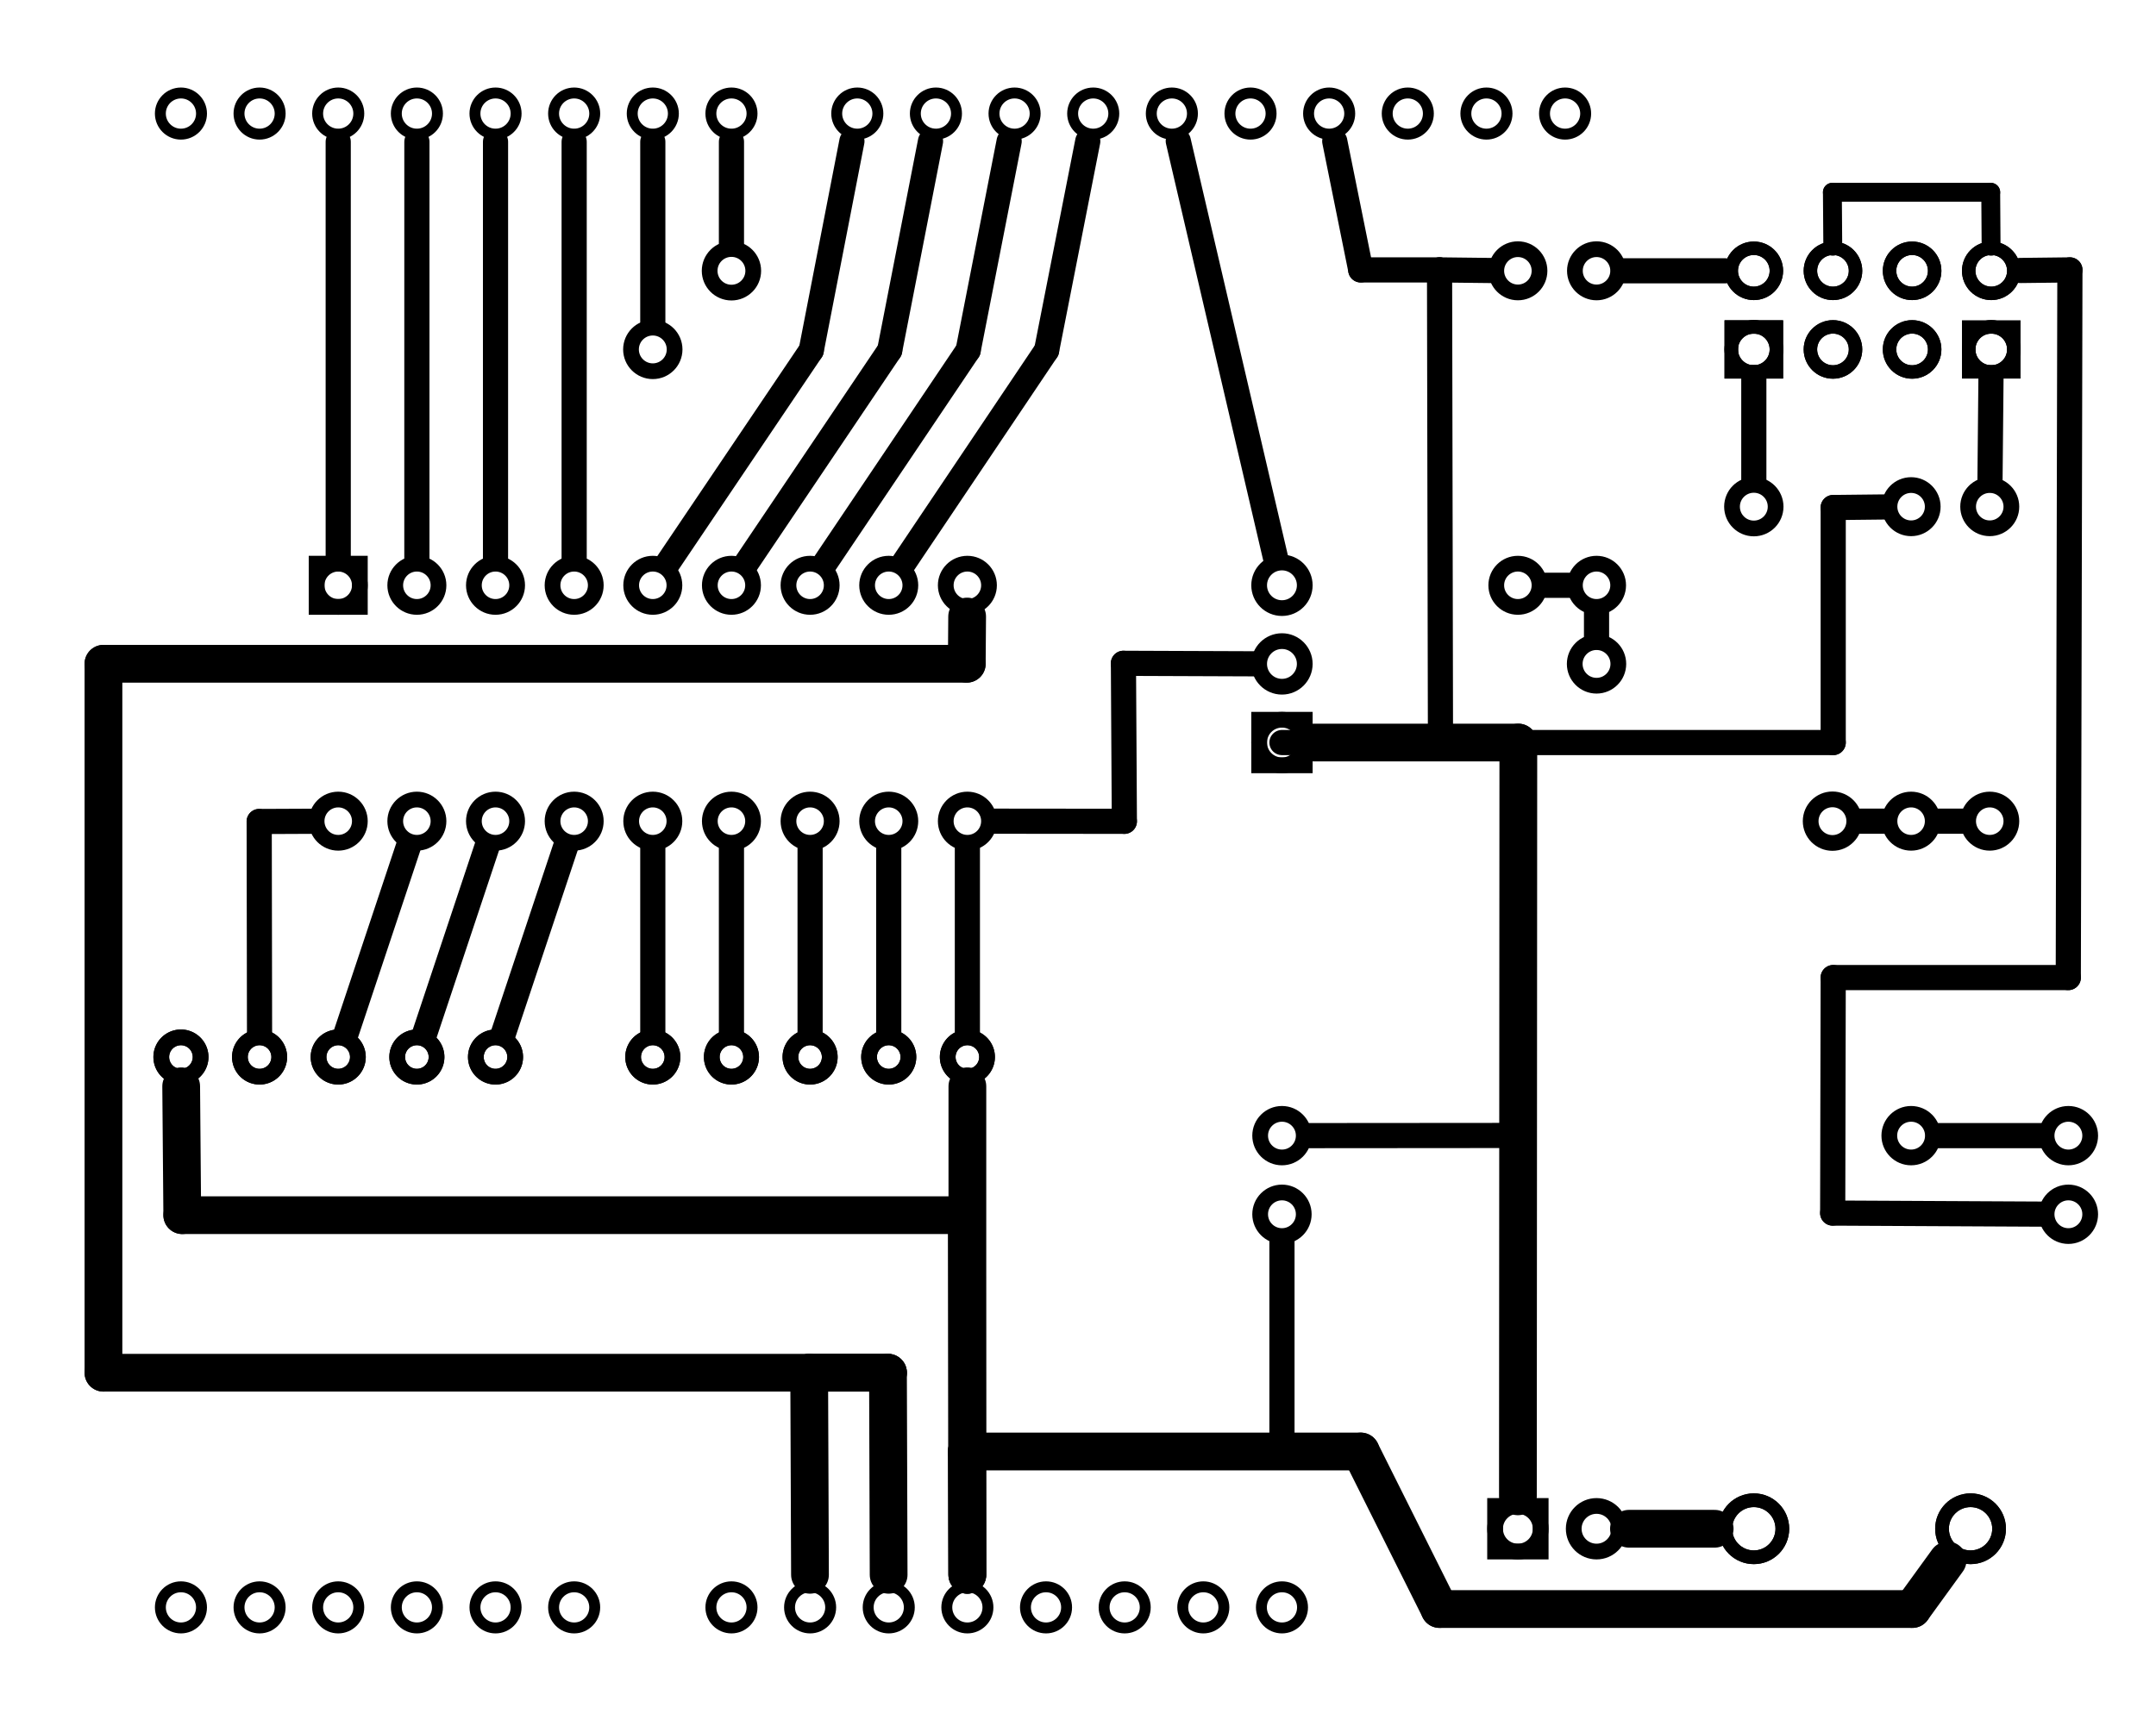 <?xml version='1.0' encoding='UTF-8' standalone='no'?>
<!-- Created with Fritzing (http://www.fritzing.org/) -->
<svg xmlns="http://www.w3.org/2000/svg" xmlns:svg="http://www.w3.org/2000/svg" version="1.2"  baseProfile="tiny" x="0in" y="0in" viewBox="0 0 197.345 157.491" width="2.741in" height="2.187in">
 <g transform="matrix(-1, 0, 0, 1, 197.345, 0)">
  <g partID="854136212">
   <g transform="translate(144.8,104)">
    <g transform="matrix(-1,0,0,-1,0,0)">
     <g gorn="0.3.0.0"  id="copper1">
      <path gorn="0.3.0.0.0" stroke-opacity="1"  d="m9,7.2a1.8,1.8,0,0,1,-3.6,0,1.8,1.8,0,1,1,3.6,0z" fill="none" stroke="black" stroke-width="1.44" style="stroke-linecap:round;stroke-linejoin:round;stroke-miterlimit:4;stroke-dasharray:none;stroke-dashoffset:0;display:inline" id="path15"/>
      <path gorn="0.3.0.0.1" stroke-opacity="1"  d="m16.2,7.2a1.8,1.8,0,0,1,-3.6,0,1.8,1.8,0,1,1,3.6,0z" fill="none" stroke="black" stroke-width="1.44" style="stroke-linecap:round;stroke-linejoin:round;stroke-miterlimit:4;stroke-dasharray:none;stroke-dashoffset:0;display:inline" id="path17"/>
      <path gorn="0.3.0.0.2" stroke-opacity="1"  d="m23.4,7.2a1.8,1.8,0,0,1,-3.6,0,1.8,1.8,0,1,1,3.6,0z" fill="none" stroke="black" stroke-width="1.44" style="stroke-linecap:round;stroke-linejoin:round;stroke-miterlimit:4;stroke-dasharray:none;stroke-dashoffset:0;display:inline" id="path19"/>
      <path gorn="0.3.0.0.3" stroke-opacity="1"  d="m30.6,7.2a1.8,1.8,0,0,1,-3.6,0,1.8,1.8,0,1,1,3.6,0z" fill="none" stroke="black" stroke-width="1.44" style="stroke-linecap:round;stroke-linejoin:round;stroke-miterlimit:4;stroke-dasharray:none;stroke-dashoffset:0;display:inline" id="path21"/>
      <path gorn="0.3.0.0.4" stroke-opacity="1"  d="m37.8,7.2a1.8,1.8,0,0,1,-3.6,0,1.8,1.8,0,1,1,3.6,0z" fill="none" stroke="black" stroke-width="1.44" style="stroke-linecap:round;stroke-linejoin:round;stroke-miterlimit:4;stroke-dasharray:none;stroke-dashoffset:0;display:inline" id="path23"/>
      <path gorn="0.3.0.0.5" stroke-opacity="1"  d="m9,7.2a1.8,1.8,0,0,1,-3.6,0,1.8,1.8,0,1,1,3.6,0z" fill="none" stroke="black" stroke-width="1.44" style="stroke-linecap:round;stroke-linejoin:round;stroke-miterlimit:4;stroke-dasharray:none;stroke-dashoffset:0;display:inline" id="connector1pad"/>
      <path gorn="0.3.0.0.6" stroke-opacity="1"  d="m16.2,7.2a1.8,1.8,0,0,1,-3.6,0,1.8,1.8,0,1,1,3.6,0z" fill="none" stroke="black" stroke-width="1.44" style="stroke-linecap:round;stroke-linejoin:round;stroke-miterlimit:4;stroke-dasharray:none;stroke-dashoffset:0;display:inline" id="connector2pad"/>
      <path gorn="0.3.0.0.7" stroke-opacity="1"  d="m23.4,7.2a1.8,1.8,0,0,1,-3.6,0,1.8,1.8,0,1,1,3.6,0z" fill="none" stroke="black" stroke-width="1.44" style="stroke-linecap:round;stroke-linejoin:round;stroke-miterlimit:4;stroke-dasharray:none;stroke-dashoffset:0;display:inline" id="connector3pad"/>
      <path gorn="0.3.0.0.8" stroke-opacity="1"  d="m30.6,7.2a1.8,1.8,0,0,1,-3.6,0,1.8,1.8,0,1,1,3.6,0z" fill="none" stroke="black" stroke-width="1.44" style="stroke-linecap:round;stroke-linejoin:round;stroke-miterlimit:4;stroke-dasharray:none;stroke-dashoffset:0;display:inline" id="connector4pad"/>
      <path gorn="0.3.0.0.9" stroke-opacity="1"  d="m37.8,7.2a1.8,1.8,0,0,1,-3.6,0,1.8,1.8,0,1,1,3.6,0z" fill="none" stroke="black" stroke-width="1.44" style="stroke-linecap:round;stroke-linejoin:round;stroke-miterlimit:4;stroke-dasharray:none;stroke-dashoffset:0;display:inline" id="connector5pad"/>
     </g>
    </g>
   </g>
  </g>
  <g partID="854137262">
   <g transform="translate(144.8,89.6)">
    <g gorn="0.3.0.0"  id="copper1">
     <path gorn="0.3.0.0.0" stroke-opacity="1"  d="m9,7.2a1.8,1.8,0,0,1,-3.6,0,1.8,1.8,0,1,1,3.6,0z" fill="none" stroke="black" stroke-width="1.44" style="stroke-linecap:round;stroke-linejoin:round;stroke-miterlimit:4;stroke-dasharray:none;stroke-dashoffset:0;display:inline" id="path15"/>
     <path gorn="0.3.0.0.1" stroke-opacity="1"  d="m16.2,7.2a1.8,1.8,0,0,1,-3.6,0,1.8,1.8,0,1,1,3.6,0z" fill="none" stroke="black" stroke-width="1.44" style="stroke-linecap:round;stroke-linejoin:round;stroke-miterlimit:4;stroke-dasharray:none;stroke-dashoffset:0;display:inline" id="path17"/>
     <path gorn="0.3.0.0.2" stroke-opacity="1"  d="m23.4,7.2a1.8,1.8,0,0,1,-3.6,0,1.8,1.8,0,1,1,3.6,0z" fill="none" stroke="black" stroke-width="1.44" style="stroke-linecap:round;stroke-linejoin:round;stroke-miterlimit:4;stroke-dasharray:none;stroke-dashoffset:0;display:inline" id="path19"/>
     <path gorn="0.3.0.0.3" stroke-opacity="1"  d="m30.6,7.2a1.8,1.8,0,0,1,-3.6,0,1.8,1.8,0,1,1,3.6,0z" fill="none" stroke="black" stroke-width="1.44" style="stroke-linecap:round;stroke-linejoin:round;stroke-miterlimit:4;stroke-dasharray:none;stroke-dashoffset:0;display:inline" id="path21"/>
     <path gorn="0.3.0.0.4" stroke-opacity="1"  d="m37.8,7.2a1.8,1.8,0,0,1,-3.6,0,1.8,1.8,0,1,1,3.6,0z" fill="none" stroke="black" stroke-width="1.44" style="stroke-linecap:round;stroke-linejoin:round;stroke-miterlimit:4;stroke-dasharray:none;stroke-dashoffset:0;display:inline" id="path23"/>
     <path gorn="0.3.0.0.5" stroke-opacity="1"  d="m9,7.2a1.8,1.8,0,0,1,-3.6,0,1.8,1.8,0,1,1,3.6,0z" fill="none" stroke="black" stroke-width="1.44" style="stroke-linecap:round;stroke-linejoin:round;stroke-miterlimit:4;stroke-dasharray:none;stroke-dashoffset:0;display:inline" id="connector1pad"/>
     <path gorn="0.3.0.0.6" stroke-opacity="1"  d="m16.2,7.2a1.8,1.8,0,0,1,-3.6,0,1.8,1.8,0,1,1,3.6,0z" fill="none" stroke="black" stroke-width="1.44" style="stroke-linecap:round;stroke-linejoin:round;stroke-miterlimit:4;stroke-dasharray:none;stroke-dashoffset:0;display:inline" id="connector2pad"/>
     <path gorn="0.3.0.0.7" stroke-opacity="1"  d="m23.4,7.2a1.8,1.8,0,0,1,-3.6,0,1.8,1.8,0,1,1,3.6,0z" fill="none" stroke="black" stroke-width="1.44" style="stroke-linecap:round;stroke-linejoin:round;stroke-miterlimit:4;stroke-dasharray:none;stroke-dashoffset:0;display:inline" id="connector3pad"/>
     <path gorn="0.3.0.0.8" stroke-opacity="1"  d="m30.6,7.2a1.8,1.8,0,0,1,-3.6,0,1.8,1.8,0,1,1,3.6,0z" fill="none" stroke="black" stroke-width="1.44" style="stroke-linecap:round;stroke-linejoin:round;stroke-miterlimit:4;stroke-dasharray:none;stroke-dashoffset:0;display:inline" id="connector4pad"/>
     <path gorn="0.3.0.0.9" stroke-opacity="1"  d="m37.8,7.2a1.8,1.8,0,0,1,-3.6,0,1.8,1.8,0,1,1,3.6,0z" fill="none" stroke="black" stroke-width="1.44" style="stroke-linecap:round;stroke-linejoin:round;stroke-miterlimit:4;stroke-dasharray:none;stroke-dashoffset:0;display:inline" id="connector5pad"/>
    </g>
   </g>
  </g>
  <g partID="57852">
   <g transform="translate(0.615,3.2)">
    <g  id="copper1">
     <g  id="copper0">
      <circle  r="1.883" fill="none" stroke="black" stroke-width="1" id="connector1pad" cx="151.384" cy="144"/>
      <circle  r="1.883" fill="none" stroke="black" stroke-width="1" id="connector2pad" cx="158.583" cy="144"/>
      <circle  r="1.883" fill="none" stroke="black" stroke-width="1" id="connector3pad" cx="165.786" cy="144"/>
      <circle  r="1.883" fill="none" stroke="black" stroke-width="1" id="connector4pad" cx="172.985" cy="144"/>
      <circle  r="1.883" fill="none" stroke="black" stroke-width="1" id="connector5pad" cx="180.185" cy="144"/>
      <circle  r="1.884" fill="none" stroke="black" stroke-width="1" id="connector51pad" cx="118.263" cy="7.2"/>
      <circle  r="1.884" fill="none" stroke="black" stroke-width="1" id="connector52pad" cx="111.065" cy="7.2"/>
      <circle  r="1.884" fill="none" stroke="black" stroke-width="1" id="connector53pad" cx="103.864" cy="7.2"/>
      <circle  r="1.884" fill="none" stroke="black" stroke-width="1" id="connector54pad" cx="96.664" cy="7.2"/>
      <circle  r="1.884" fill="none" stroke="black" stroke-width="1" id="connector55pad" cx="89.464" cy="7.2"/>
      <circle  r="1.884" fill="none" stroke="black" stroke-width="1" id="connector56pad" cx="82.264" cy="7.2"/>
      <circle  r="1.884" fill="none" stroke="black" stroke-width="1" id="connector57pad" cx="75.064" cy="7.2"/>
      <circle  r="1.884" fill="none" stroke="black" stroke-width="1" id="connector58pad" cx="67.864" cy="7.2"/>
      <circle  r="1.884" fill="none" stroke="black" stroke-width="1" id="connector59pad" cx="60.664" cy="7.2"/>
      <circle  r="1.884" fill="none" stroke="black" stroke-width="1" id="connector60pad" cx="53.463" cy="7.2"/>
      <circle  r="1.884" fill="none" stroke="black" stroke-width="1" id="connector61pad" cx="180.185" cy="7.2"/>
      <circle  r="1.884" fill="none" stroke="black" stroke-width="1" id="connector62pad" cx="172.985" cy="7.2"/>
      <circle  r="1.884" fill="none" stroke="black" stroke-width="1" id="connector63pad" cx="165.786" cy="7.2"/>
      <circle  r="1.884" fill="none" stroke="black" stroke-width="1" id="connector64pad" cx="158.583" cy="7.2"/>
      <circle  r="1.884" fill="none" stroke="black" stroke-width="1" id="connector65pad" cx="151.384" cy="7.2"/>
      <circle  r="1.884" fill="none" stroke="black" stroke-width="1" id="connector66pad" cx="144.185" cy="7.2"/>
      <circle  r="1.884" fill="none" stroke="black" stroke-width="1" id="connector67pad" cx="136.985" cy="7.2"/>
      <circle  r="1.884" fill="none" stroke="black" stroke-width="1" id="connector68pad" cx="129.784" cy="7.2"/>
      <circle  r="1.883" fill="none" stroke="black" stroke-width="1" id="connector84pad" cx="86.584" cy="144"/>
      <circle  r="1.883" fill="none" stroke="black" stroke-width="1" id="connector91pin" cx="79.384" cy="144"/>
      <circle  r="1.883" fill="none" stroke="black" stroke-width="1" id="connector85pad" cx="93.784" cy="144"/>
      <circle  r="1.883" fill="none" stroke="black" stroke-width="1" id="connector86pad" cx="100.985" cy="144"/>
      <circle  r="1.883" fill="none" stroke="black" stroke-width="1" id="connector87pad" cx="108.185" cy="144"/>
      <circle  r="1.883" fill="none" stroke="black" stroke-width="1" id="connector88pad" cx="115.384" cy="144"/>
      <circle  r="1.883" fill="none" stroke="black" stroke-width="1" id="connector89pad" cx="122.583" cy="144"/>
      <circle  r="1.883" fill="none" stroke="black" stroke-width="1" id="connector90pad" cx="129.784" cy="144"/>
      <circle  r="1.883" fill="none" stroke="black" stroke-width="1" id="connector0pad" cx="144.185" cy="144"/>
     </g>
    </g>
   </g>
  </g>
  <g partID="58062">
   <g transform="translate(63.44,134.96)">
    <g transform="matrix(0,1,-1,0,0,0)">
     <g  id="copper1">
      <g  id="copper0">
       <rect  fill="none" x="2.952" stroke="black" stroke-width="1.44" y="2.952" id="square" height="4.176" width="4.176"/>
       <circle  r="2.088" fill="none" stroke="black" stroke-width="1.44" id="connector0pin" cx="5.04" cy="5.04"/>
       <circle  r="2.088" fill="none" stroke="black" stroke-width="1.44" id="connector1pin" cx="5.04" cy="12.24"/>
      </g>
     </g>
    </g>
   </g>
  </g>
  <g partID="854100552">
   <g transform="translate(85.04,73.04)">
    <g transform="matrix(-1,0,0,-1,0,0)">
     <g  id="copper1">
      <g  id="copper0">
       <rect  fill="none" x="2.952" stroke="black" stroke-width="1.44" y="2.952" id="square" height="4.176" width="4.176"/>
       <circle  r="2.088" fill="none" stroke="black" stroke-width="1.44" id="connector0pin" cx="5.04" cy="5.04"/>
       <circle  r="2.088" fill="none" stroke="black" stroke-width="1.44" id="connector1pin" cx="5.04" cy="12.24"/>
       <circle  r="2.088" fill="none" stroke="black" stroke-width="1.44" id="connector2pin" cx="5.04" cy="19.44"/>
      </g>
     </g>
    </g>
   </g>
  </g>
  <g partID="854102752">
   <g transform="translate(40.713,35.888)">
    <g transform="matrix(-1,0,0,-1,0,0)">
     <g gorn="0.2"  id="copper1">
      <rect  fill="none" x="1.848" y="1.836" stroke="black" stroke-width="1.232" width="4.13" height="4.104"/>
      <circle gorn="0.2.1"  r="2.065" fill="none" stroke="black" stroke-width="1.232" id="connector0pad" cx="3.913" cy="3.888" connectorname="1"/>
      <circle gorn="0.2.2"  r="2.065" fill="none" stroke="black" stroke-width="1.232" id="connector1pad" cx="3.913" cy="11.088" connectorname="2"/>
      <circle gorn="0.2.3"  r="2.065" fill="none" stroke="black" stroke-width="1.232" id="connector2pad" cx="11.159" cy="3.888" connectorname="3"/>
      <circle gorn="0.2.4"  r="2.065" fill="none" stroke="black" stroke-width="1.232" id="connector3pad" cx="11.159" cy="11.088" connectorname="4"/>
      <circle gorn="0.2.5"  r="2.065" fill="none" stroke="black" stroke-width="1.232" id="connector4pad" cx="18.405" cy="3.888" connectorname="5"/>
      <circle gorn="0.2.6"  r="2.065" fill="none" stroke="black" stroke-width="1.232" id="connector5pad" cx="18.405" cy="11.088" connectorname="6"/>
      <circle gorn="0.2.7"  r="2.065" fill="none" stroke="black" stroke-width="1.232" id="connector6pad" cx="25.651" cy="3.888" connectorname="7"/>
      <circle gorn="0.2.8"  r="2.065" fill="none" stroke="black" stroke-width="1.232" id="connector7pad" cx="25.651" cy="11.088" connectorname="8"/>
      <g gorn="0.2.9"  id="copper0">
       <rect  fill="none" x="1.848" y="1.836" stroke="black" stroke-width="1.232" width="4.13" height="4.104"/>
       <circle gorn="0.2.9.1"  r="2.065" fill="none" stroke="black" stroke-width="1.232" id="connector6pin" cx="3.913" cy="3.888" connectorname="1"/>
       <circle gorn="0.2.9.2"  r="2.065" fill="none" stroke="black" stroke-width="1.232" id="connector7pin" cx="3.913" cy="11.088" connectorname="2"/>
       <circle gorn="0.2.9.3"  r="2.065" fill="none" stroke="black" stroke-width="1.232" id="connector4pin" cx="11.159" cy="3.888" connectorname="3"/>
       <circle gorn="0.2.9.4"  r="2.065" fill="none" stroke="black" stroke-width="1.232" id="connector5pin" cx="11.159" cy="11.088" connectorname="4"/>
       <circle gorn="0.2.9.5"  r="2.065" fill="none" stroke="black" stroke-width="1.232" id="connector2pin" cx="18.405" cy="3.888" connectorname="5"/>
       <circle gorn="0.2.9.6"  r="2.065" fill="none" stroke="black" stroke-width="1.232" id="connector3pin" cx="18.405" cy="11.088" connectorname="6"/>
       <rect  fill="none" x="23.586" y="1.836" stroke="black" stroke-width="1.232" width="4.13" height="4.104"/>
       <circle gorn="0.2.9.8"  r="2.065" fill="none" stroke="black" stroke-width="1.232" id="connector0pin" cx="25.651" cy="3.888" connectorname="7"/>
       <circle gorn="0.2.9.9"  r="2.065" fill="none" stroke="black" stroke-width="1.232" id="connector1pin" cx="25.651" cy="11.088" connectorname="8"/>
      </g>
     </g>
    </g>
   </g>
  </g>
  <g partID="854104892">
   <g transform="translate(170.72,49.28)">
    <g transform="matrix(0,1,-1,0,0,0)">
     <g  id="copper1">
      <g  id="copper0">
       <rect  fill="none" x="2.34" stroke="black" stroke-width="1.44" y="2.34" id="square" height="3.96" width="3.96"/>
       <circle  r="1.98" fill="none" stroke="black" stroke-width="1.44" id="connector0pin" cx="4.32" cy="4.32"/>
       <circle  r="1.98" fill="none" stroke="black" stroke-width="1.44" id="connector17pin" cx="25.92" cy="4.32"/>
       <circle  r="1.98" fill="none" stroke="black" stroke-width="1.44" id="connector1pin" cx="4.32" cy="11.52"/>
       <circle  r="1.98" fill="none" stroke="black" stroke-width="1.44" id="connector16pin" cx="25.92" cy="11.52"/>
       <circle  r="1.98" fill="none" stroke="black" stroke-width="1.44" id="connector2pin" cx="4.32" cy="18.72"/>
       <circle  r="1.98" fill="none" stroke="black" stroke-width="1.44" id="connector15pin" cx="25.92" cy="18.72"/>
       <circle  r="1.98" fill="none" stroke="black" stroke-width="1.44" id="connector3pin" cx="4.32" cy="25.92"/>
       <circle  r="1.98" fill="none" stroke="black" stroke-width="1.44" id="connector14pin" cx="25.92" cy="25.92"/>
       <circle  r="1.98" fill="none" stroke="black" stroke-width="1.44" id="connector4pin" cx="4.32" cy="33.12"/>
       <circle  r="1.98" fill="none" stroke="black" stroke-width="1.44" id="connector13pin" cx="25.92" cy="33.12"/>
       <circle  r="1.98" fill="none" stroke="black" stroke-width="1.44" id="connector5pin" cx="4.32" cy="40.32"/>
       <circle  r="1.98" fill="none" stroke="black" stroke-width="1.44" id="connector12pin" cx="25.92" cy="40.32"/>
       <circle  r="1.98" fill="none" stroke="black" stroke-width="1.44" id="connector6pin" cx="4.32" cy="47.52"/>
       <circle  r="1.98" fill="none" stroke="black" stroke-width="1.44" id="connector11pin" cx="25.92" cy="47.52"/>
       <circle  r="1.98" fill="none" stroke="black" stroke-width="1.44" id="connector7pin" cx="4.32" cy="54.72"/>
       <circle  r="1.98" fill="none" stroke="black" stroke-width="1.44" id="connector10pin" cx="25.92" cy="54.72"/>
       <circle  r="1.98" fill="none" stroke="black" stroke-width="1.44" id="connector8pin" cx="4.32" cy="61.92"/>
       <circle  r="1.98" fill="none" stroke="black" stroke-width="1.44" id="connector9pin" cx="25.92" cy="61.92"/>
      </g>
     </g>
    </g>
   </g>
  </g>
  <g partID="854113402">
   <g transform="translate(48.104,56.3)">
    <g transform="matrix(0,-1,1,0,0,0)">
     <g  id="copper1">
      <!-- <rect width="55" x="10" y="15.5" fill="none" height="55" stroke="rgb(255, 191, 0)" stroke-width="20" />  -->
      <circle  r="1.98" fill="none" stroke="black" stroke-width="1.44" id="connector0pin" cx="2.7" cy="3.096"/>
      <circle  r="1.98" fill="none" stroke="black" stroke-width="1.44" id="connector1pin" cx="31.5" cy="3.096"/>
     </g>
    </g>
   </g>
  </g>
  <g partID="854113042">
   <g transform="translate(12.104,77.9)">
    <g transform="matrix(0,-1,1,0,0,0)">
     <g  id="copper1">
      <!-- <rect width="55" x="10" y="15.5" fill="none" height="55" stroke="rgb(255, 191, 0)" stroke-width="20" />  -->
      <circle  r="1.98" fill="none" stroke="black" stroke-width="1.44" id="connector0pin" cx="2.7" cy="3.096"/>
      <circle  r="1.98" fill="none" stroke="black" stroke-width="1.44" id="connector1pin" cx="31.5" cy="3.096"/>
     </g>
    </g>
   </g>
  </g>
  <g partID="854112342">
   <g transform="translate(55.304,56.3)">
    <g transform="matrix(0,-1,1,0,0,0)">
     <g  id="copper1">
      <!-- <rect width="55" x="10" y="15.5" fill="none" height="55" stroke="rgb(255, 191, 0)" stroke-width="20" />  -->
      <circle  r="1.98" fill="none" stroke="black" stroke-width="1.44" id="connector0pin" cx="2.7" cy="3.096"/>
      <circle  r="1.98" fill="none" stroke="black" stroke-width="1.44" id="connector1pin" cx="31.5" cy="3.096"/>
     </g>
    </g>
   </g>
  </g>
  <g partID="854111882">
   <g transform="translate(19.304,77.9)">
    <g transform="matrix(0,-1,1,0,0,0)">
     <g  id="copper1">
      <!-- <rect width="55" x="10" y="15.5" fill="none" height="55" stroke="rgb(255, 191, 0)" stroke-width="20" />  -->
      <circle  r="1.98" fill="none" stroke="black" stroke-width="1.44" id="connector0pin" cx="2.7" cy="3.096"/>
      <circle  r="1.98" fill="none" stroke="black" stroke-width="1.44" id="connector1pin" cx="31.5" cy="3.096"/>
     </g>
    </g>
   </g>
  </g>
  <g partID="854128402">
   <g transform="translate(51.965,121.995)">
    <g transform="matrix(0,1,-1,0,0,0)">
     <g  id="copper1">
      <circle  r="2.612" fill="none" stroke="black" stroke-width="1.256" id="connector1pad" cx="18.005" connectorname="2" cy="35.008"/>
      <circle  r="2.612" fill="none" stroke="black" stroke-width="1.256" id="connector0pad" cx="18.005" connectorname="1" cy="15.165"/>
      <g  id="copper0">
       <circle  r="2.612" fill="none" stroke="black" stroke-width="1.256" id="connector1pad" cx="18.005" connectorname="2" cy="35.008"/>
       <circle  r="2.612" fill="none" stroke="black" stroke-width="1.256" id="connector0pad" cx="18.005" connectorname="1" cy="15.165"/>
      </g>
     </g>
    </g>
   </g>
  </g>
  <g partID="854317631">
   <g transform="translate(126.084,20.484)">
    <g  id="copper1">
     <circle  r="1.996" fill="none" stroke-width="1.44" stroke="black" id="connector0pin" cx="4.316" cy="4.316"/>
    </g>
   </g>
  </g>
  <g partID="854317661">
   <g transform="translate(133.284,27.684)">
    <g  id="copper1">
     <circle  r="1.996" fill="none" stroke-width="1.44" stroke="black" id="connector0pin" cx="4.316" cy="4.316"/>
    </g>
   </g>
  </g>
  <g partID="854317831">
   <g transform="translate(25.284,70.884)">
    <g  id="copper1">
     <circle  r="1.996" fill="none" stroke-width="1.44" stroke="black" id="connector0pin" cx="4.316" cy="4.316"/>
    </g>
   </g>
  </g>
  <g partID="854318411">
   <g transform="translate(46.884,56.484)">
    <g  id="copper1">
     <circle  r="1.996" fill="none" stroke-width="1.44" stroke="black" id="connector0pin" cx="4.316" cy="4.316"/>
    </g>
   </g>
  </g>
  <g partID="854386621">
   <g transform="translate(32.484,42.084)">
    <g  id="copper1">
     <circle  r="1.996" fill="none" stroke-width="1.44" stroke="black" id="connector0pin" cx="4.316" cy="4.316"/>
    </g>
   </g>
  </g>
  <g partID="854385761">
   <g transform="translate(75.684,99.684)">
    <g  id="copper1">
     <circle  r="1.996" fill="none" stroke-width="1.44" stroke="black" id="connector0pin" cx="4.316" cy="4.316"/>
    </g>
   </g>
  </g>
  <g partID="854385241">
   <g transform="translate(18.084,99.684)">
    <g  id="copper1">
     <circle  r="1.996" fill="none" stroke-width="1.44" stroke="black" id="connector0pin" cx="4.316" cy="4.316"/>
    </g>
   </g>
  </g>
  <g partID="854385131">
   <g transform="translate(3.684,99.684)">
    <g  id="copper1">
     <circle  r="1.996" fill="none" stroke-width="1.44" stroke="black" id="connector0pin" cx="4.316" cy="4.316"/>
    </g>
   </g>
  </g>
  <g partID="854319001">
   <g transform="translate(75.684,106.884)">
    <g  id="copper1">
     <circle  r="1.996" fill="none" stroke-width="1.44" stroke="black" id="connector0pin" cx="4.316" cy="4.316"/>
    </g>
   </g>
  </g>
  <g partID="854319101">
   <g transform="translate(3.684,106.884)">
    <g  id="copper1">
     <circle  r="1.996" fill="none" stroke-width="1.44" stroke="black" id="connector0pin" cx="4.316" cy="4.316"/>
    </g>
   </g>
  </g>
  <g partID="854385260">
   <line x1="19.924" x2="10.476" stroke="black" stroke-width="2.304" y1="104" y2="104" stroke-linecap="round"/>
  </g>
  <g partID="854386640">
   <line x1="36.8" x2="36.8" stroke="black" stroke-width="2.304" y1="34.649" y2="43.924" stroke-linecap="round"/>
  </g>
  <g partID="854386530">
   <line x1="29.532" x2="29.532" stroke="black" stroke-width="2.304" y1="68" y2="46.477" stroke-linecap="round"/>
  </g>
  <g partID="854386440">
   <line x1="29.532" x2="24.86" stroke="black" stroke-width="2.304" y1="46.477" y2="46.426" stroke-linecap="round"/>
  </g>
  <g partID="854386350">
   <line x1="58.477" x2="29.532" stroke="black" stroke-width="2.304" y1="68" y2="68" stroke-linecap="round"/>
  </g>
  <g partID="854386260">
   <line x1="80" x2="58.477" stroke="black" stroke-width="2.304" y1="68" y2="68" stroke-linecap="round"/>
  </g>
  <g partID="854386060">
   <line x1="80" x2="108.698" stroke="black" stroke-width="2.304" y1="132.817" y2="132.817" stroke-linecap="round"/>
  </g>
  <g partID="854386030">
   <line x1="108.698" x2="108.782" stroke="black" stroke-width="2.304" y1="132.817" y2="144.617" stroke-linecap="round"/>
  </g>
  <g partID="854386000">
   <line x1="80" x2="80" stroke="black" stroke-width="2.304" y1="113.676" y2="132.817" stroke-linecap="round"/>
  </g>
  <g partID="854385910">
   <line x1="58.455" x2="77.524" stroke="black" stroke-width="2.304" y1="103.983" y2="103.998" stroke-linecap="round"/>
  </g>
  <g partID="854385820">
   <line x1="58.404" x2="58.455" stroke="black" stroke-width="2.304" y1="137.432" y2="103.983" stroke-linecap="round"/>
  </g>
  <g partID="854385210">
   <line x1="29.579" x2="10.476" stroke="black" stroke-width="2.304" y1="111.091" y2="111.187" stroke-linecap="round"/>
  </g>
  <g partID="854385180">
   <line x1="8.009" x2="29.532" stroke="black" stroke-width="2.304" y1="89.523" y2="89.523" stroke-linecap="round"/>
  </g>
  <g partID="854385150">
   <line x1="29.532" x2="29.579" stroke="black" stroke-width="2.304" y1="89.523" y2="111.091" stroke-linecap="round"/>
  </g>
  <g partID="854319200">
   <line x1="7.862" x2="8.009" stroke="black" stroke-width="2.304" y1="24.717" y2="89.523" stroke-linecap="round"/>
  </g>
  <g partID="854319130">
   <line x1="12.413" x2="7.862" stroke="black" stroke-width="2.304" y1="24.77" y2="24.717" stroke-linecap="round"/>
  </g>
  <g partID="854318890">
   <line x1="51.2" x2="51.2" stroke="black" stroke-width="2.304" y1="56.06" y2="58.324" stroke-linecap="round"/>
  </g>
  <g partID="854318510">
   <line x1="24.86" x2="27.124" stroke="black" stroke-width="2.304" y1="75.2" y2="75.2" stroke-linecap="round"/>
  </g>
  <g partID="854311190">
   <line x1="53.66" x2="55.94" stroke="black" stroke-width="2.304" y1="53.6" y2="53.6" stroke-linecap="round"/>
  </g>
  <g partID="854311050">
   <line x1="19.94" x2="17.66" stroke="black" stroke-width="2.304" y1="75.2" y2="75.2" stroke-linecap="round"/>
  </g>
  <g partID="854311510">
   <line x1="48.74" x2="39.449" stroke="black" stroke-width="2.304" y1="24.8" y2="24.8" stroke-linecap="round"/>
  </g>
  <g partID="854311470">
   <line x1="15.177" x2="15.088" stroke="black" stroke-width="2.304" y1="43.94" y2="34.649" stroke-linecap="round"/>
  </g>
  <g partID="854310900">
   <line x1="65.487" x2="77.432" stroke="black" stroke-width="2.304" y1="68" y2="68" stroke-linecap="round"/>
  </g>
  <g partID="854317200">
   <line x1="94.428" x2="106.34" stroke="black" stroke-width="2.304" y1="75.214" y2="75.202" stroke-linecap="round"/>
  </g>
  <g partID="854317070">
   <line x1="82.568" x2="94.513" stroke="black" stroke-width="2.304" y1="60.79" y2="60.744" stroke-linecap="round"/>
  </g>
  <g partID="854317060">
   <line x1="94.513" x2="94.428" stroke="black" stroke-width="2.304" y1="60.744" y2="75.214" stroke-linecap="round"/>
  </g>
  <g partID="854310750">
   <line x1="65.572" x2="65.487" stroke="black" stroke-width="2.304" y1="24.717" y2="68" stroke-linecap="round"/>
  </g>
  <g partID="854310020">
   <line x1="65.572" x2="72.786" stroke="black" stroke-width="2.304" y1="24.717" y2="24.717" stroke-linecap="round"/>
  </g>
  <g partID="854309850">
   <line x1="72.786" x2="75.167" stroke="black" stroke-width="2.304" y1="24.717" y2="12.933" stroke-linecap="round"/>
  </g>
  <g partID="854309110">
   <line x1="60.86" x2="65.572" stroke="black" stroke-width="2.304" y1="24.772" y2="24.717" stroke-linecap="round"/>
  </g>
  <g partID="854309090">
   <line x1="89.492" x2="80.584" stroke="black" stroke-width="2.304" y1="12.916" y2="51.099" stroke-linecap="round"/>
  </g>
  <g partID="854315100">
   <line x1="58.359" x2="58.398" stroke="black" stroke-width="3.456" y1="68" y2="137.032" stroke-linecap="round"/>
  </g>
  <g partID="854314850">
   <line x1="77.032" x2="58.359" stroke="black" stroke-width="3.456" y1="68" y2="68" stroke-linecap="round"/>
  </g>
  <g partID="854316590">
   <line x1="116.069" x2="116.009" stroke="black" stroke-width="3.456" y1="125.71" y2="144.217" stroke-linecap="round"/>
  </g>
  <g partID="854316540">
   <line x1="187.894" x2="116.069" stroke="black" stroke-width="3.456" y1="125.71" y2="125.71" stroke-linecap="round"/>
  </g>
  <g partID="854312810">
   <line x1="65.572" x2="22.29" stroke="black" stroke-width="3.456" y1="147.352" y2="147.352" stroke-linecap="round"/>
  </g>
  <g partID="854312620">
   <line x1="22.29" x2="19.062" stroke="black" stroke-width="3.456" y1="147.352" y2="142.901" stroke-linecap="round"/>
  </g>
  <g partID="854312430">
   <line x1="72.786" x2="65.572" stroke="black" stroke-width="3.456" y1="132.924" y2="147.352" stroke-linecap="round"/>
  </g>
  <g partID="854312240">
   <line x1="108.855" x2="72.786" stroke="black" stroke-width="3.456" y1="132.924" y2="132.924" stroke-linecap="round"/>
  </g>
  <g partID="854312050">
   <line x1="108.811" x2="108.855" stroke="black" stroke-width="3.456" y1="144.217" y2="132.924" stroke-linecap="round"/>
  </g>
  <g partID="854304430">
   <line x1="108.8" x2="108.8" stroke="black" stroke-width="3.456" y1="99.48" y2="144.217" stroke-linecap="round"/>
  </g>
  <g partID="854300060">
   <line x1="40.384" x2="48.232" stroke="black" stroke-width="3.456" y1="140" y2="140" stroke-linecap="round"/>
  </g>
  <g partID="854316690">
   <line x1="123.283" x2="123.21" stroke="black" stroke-width="3.456" y1="125.71" y2="144.217" stroke-linecap="round"/>
  </g>
  <g partID="854316640">
   <line x1="116.069" x2="123.283" stroke="black" stroke-width="3.456" y1="125.71" y2="125.71" stroke-linecap="round"/>
  </g>
  <g partID="854316490">
   <line x1="187.894" x2="187.894" stroke="black" stroke-width="3.456" y1="60.786" y2="125.71" stroke-linecap="round"/>
  </g>
  <g partID="854316440">
   <line x1="108.855" x2="187.893" stroke="black" stroke-width="3.456" y1="60.786" y2="60.786" stroke-linecap="round"/>
  </g>
  <g partID="854316390">
   <line x1="108.822" x2="108.855" stroke="black" stroke-width="3.456" y1="56.46" y2="60.786" stroke-linecap="round"/>
  </g>
  <g partID="854314450">
   <line x1="108.8" x2="108.8" stroke="black" stroke-width="2.304" y1="94.52" y2="77.66" stroke-linecap="round"/>
  </g>
  <g partID="854308580">
   <line x1="180.679" x2="108.855" stroke="black" stroke-width="3.456" y1="111.283" y2="111.283" stroke-linecap="round"/>
  </g>
  <g partID="854308370">
   <line x1="108.855" x2="108.804" stroke="black" stroke-width="3.456" y1="111.283" y2="144.217" stroke-linecap="round"/>
  </g>
  <g partID="854308160">
   <line x1="180.778" x2="180.679" stroke="black" stroke-width="3.456" y1="99.48" y2="111.283" stroke-linecap="round"/>
  </g>
  <g partID="854307980">
   <line x1="116" x2="116" stroke="black" stroke-width="2.304" y1="94.52" y2="77.66" stroke-linecap="round"/>
  </g>
  <g partID="854324830">
   <line x1="115.912" x2="129.026" stroke="black" stroke-width="2.304" y1="32.088" y2="51.56" stroke-linecap="round"/>
  </g>
  <g partID="854324780">
   <line x1="108.729" x2="121.827" stroke="black" stroke-width="2.304" y1="32.088" y2="51.559" stroke-linecap="round"/>
  </g>
  <g partID="854324750">
   <line x1="101.547" x2="114.628" stroke="black" stroke-width="2.304" y1="32.088" y2="51.558" stroke-linecap="round"/>
  </g>
  <g partID="854323360">
   <line x1="173.636" x2="168.86" stroke="black" stroke-width="2.304" y1="75.231" y2="75.21" stroke-linecap="round"/>
  </g>
  <g partID="854309070">
   <line x1="97.778" x2="101.547" stroke="black" stroke-width="2.304" y1="12.935" y2="32.088" stroke-linecap="round"/>
  </g>
  <g partID="854309030">
   <line x1="104.976" x2="108.729" stroke="black" stroke-width="2.304" y1="12.936" y2="32.088" stroke-linecap="round"/>
  </g>
  <g partID="854309010">
   <line x1="112.175" x2="115.912" stroke="black" stroke-width="2.304" y1="12.936" y2="32.088" stroke-linecap="round"/>
  </g>
  <g partID="854308120">
   <line x1="173.604" x2="173.636" stroke="black" stroke-width="2.304" y1="94.52" y2="75.231" stroke-linecap="round"/>
  </g>
  <g partID="854308100">
   <line x1="165.679" x2="159.978" stroke="black" stroke-width="2.304" y1="94.637" y2="77.534" stroke-linecap="round"/>
  </g>
  <g partID="854308080">
   <line x1="158.479" x2="152.778" stroke="black" stroke-width="2.304" y1="94.637" y2="77.534" stroke-linecap="round"/>
  </g>
  <g partID="854308060">
   <line x1="151.279" x2="145.578" stroke="black" stroke-width="2.304" y1="94.637" y2="77.534" stroke-linecap="round"/>
  </g>
  <g partID="854308040">
   <line x1="137.6" x2="137.6" stroke="black" stroke-width="2.304" y1="94.52" y2="77.66" stroke-linecap="round"/>
  </g>
  <g partID="854308020">
   <line x1="130.4" x2="130.4" stroke="black" stroke-width="2.304" y1="94.52" y2="77.66" stroke-linecap="round"/>
  </g>
  <g partID="854308000">
   <line x1="123.2" x2="123.2" stroke="black" stroke-width="2.304" y1="94.52" y2="77.66" stroke-linecap="round"/>
  </g>
  <g partID="854324860">
   <line x1="123.094" x2="136.225" stroke="black" stroke-width="2.304" y1="32.088" y2="51.56" stroke-linecap="round"/>
  </g>
  <g partID="854308970">
   <line x1="119.371" x2="123.094" stroke="black" stroke-width="2.304" y1="12.937" y2="32.088" stroke-linecap="round"/>
  </g>
  <g partID="854308950">
   <line x1="144.8" x2="144.8" stroke="black" stroke-width="2.304" y1="12.984" y2="51.14" stroke-linecap="round"/>
  </g>
  <g partID="854308910">
   <line x1="151.999" x2="152" stroke="black" stroke-width="2.304" y1="12.984" y2="51.14" stroke-linecap="round"/>
  </g>
  <g partID="854308890">
   <line x1="159.198" x2="159.2" stroke="black" stroke-width="2.304" y1="12.984" y2="51.14" stroke-linecap="round"/>
  </g>
  <g partID="854308870">
   <line x1="166.401" x2="166.4" stroke="black" stroke-width="2.304" y1="12.984" y2="51.14" stroke-linecap="round"/>
  </g>
  <g partID="854317760">
   <line x1="130.399" x2="130.4" stroke="black" stroke-width="2.304" y1="12.984" y2="22.324" stroke-linecap="round"/>
  </g>
  <g partID="854317690">
   <line x1="137.6" x2="137.6" stroke="black" stroke-width="2.304" y1="12.984" y2="29.524" stroke-linecap="round"/>
  </g>
  <g partID="854387290">
   <line x1="15.111" x2="29.607" stroke="black" stroke-width="1.728" y1="17.607" y2="17.607" stroke-linecap="round"/>
  </g>
  <g partID="854387220">
   <line x1="15.077" x2="15.111" stroke="black" stroke-width="1.728" y1="22.551" y2="17.607" stroke-linecap="round"/>
  </g>
  <g partID="854387360">
   <line x1="29.607" x2="29.571" stroke="black" stroke-width="1.728" y1="17.607" y2="22.551" stroke-linecap="round"/>
  </g>
 </g>
</svg>
